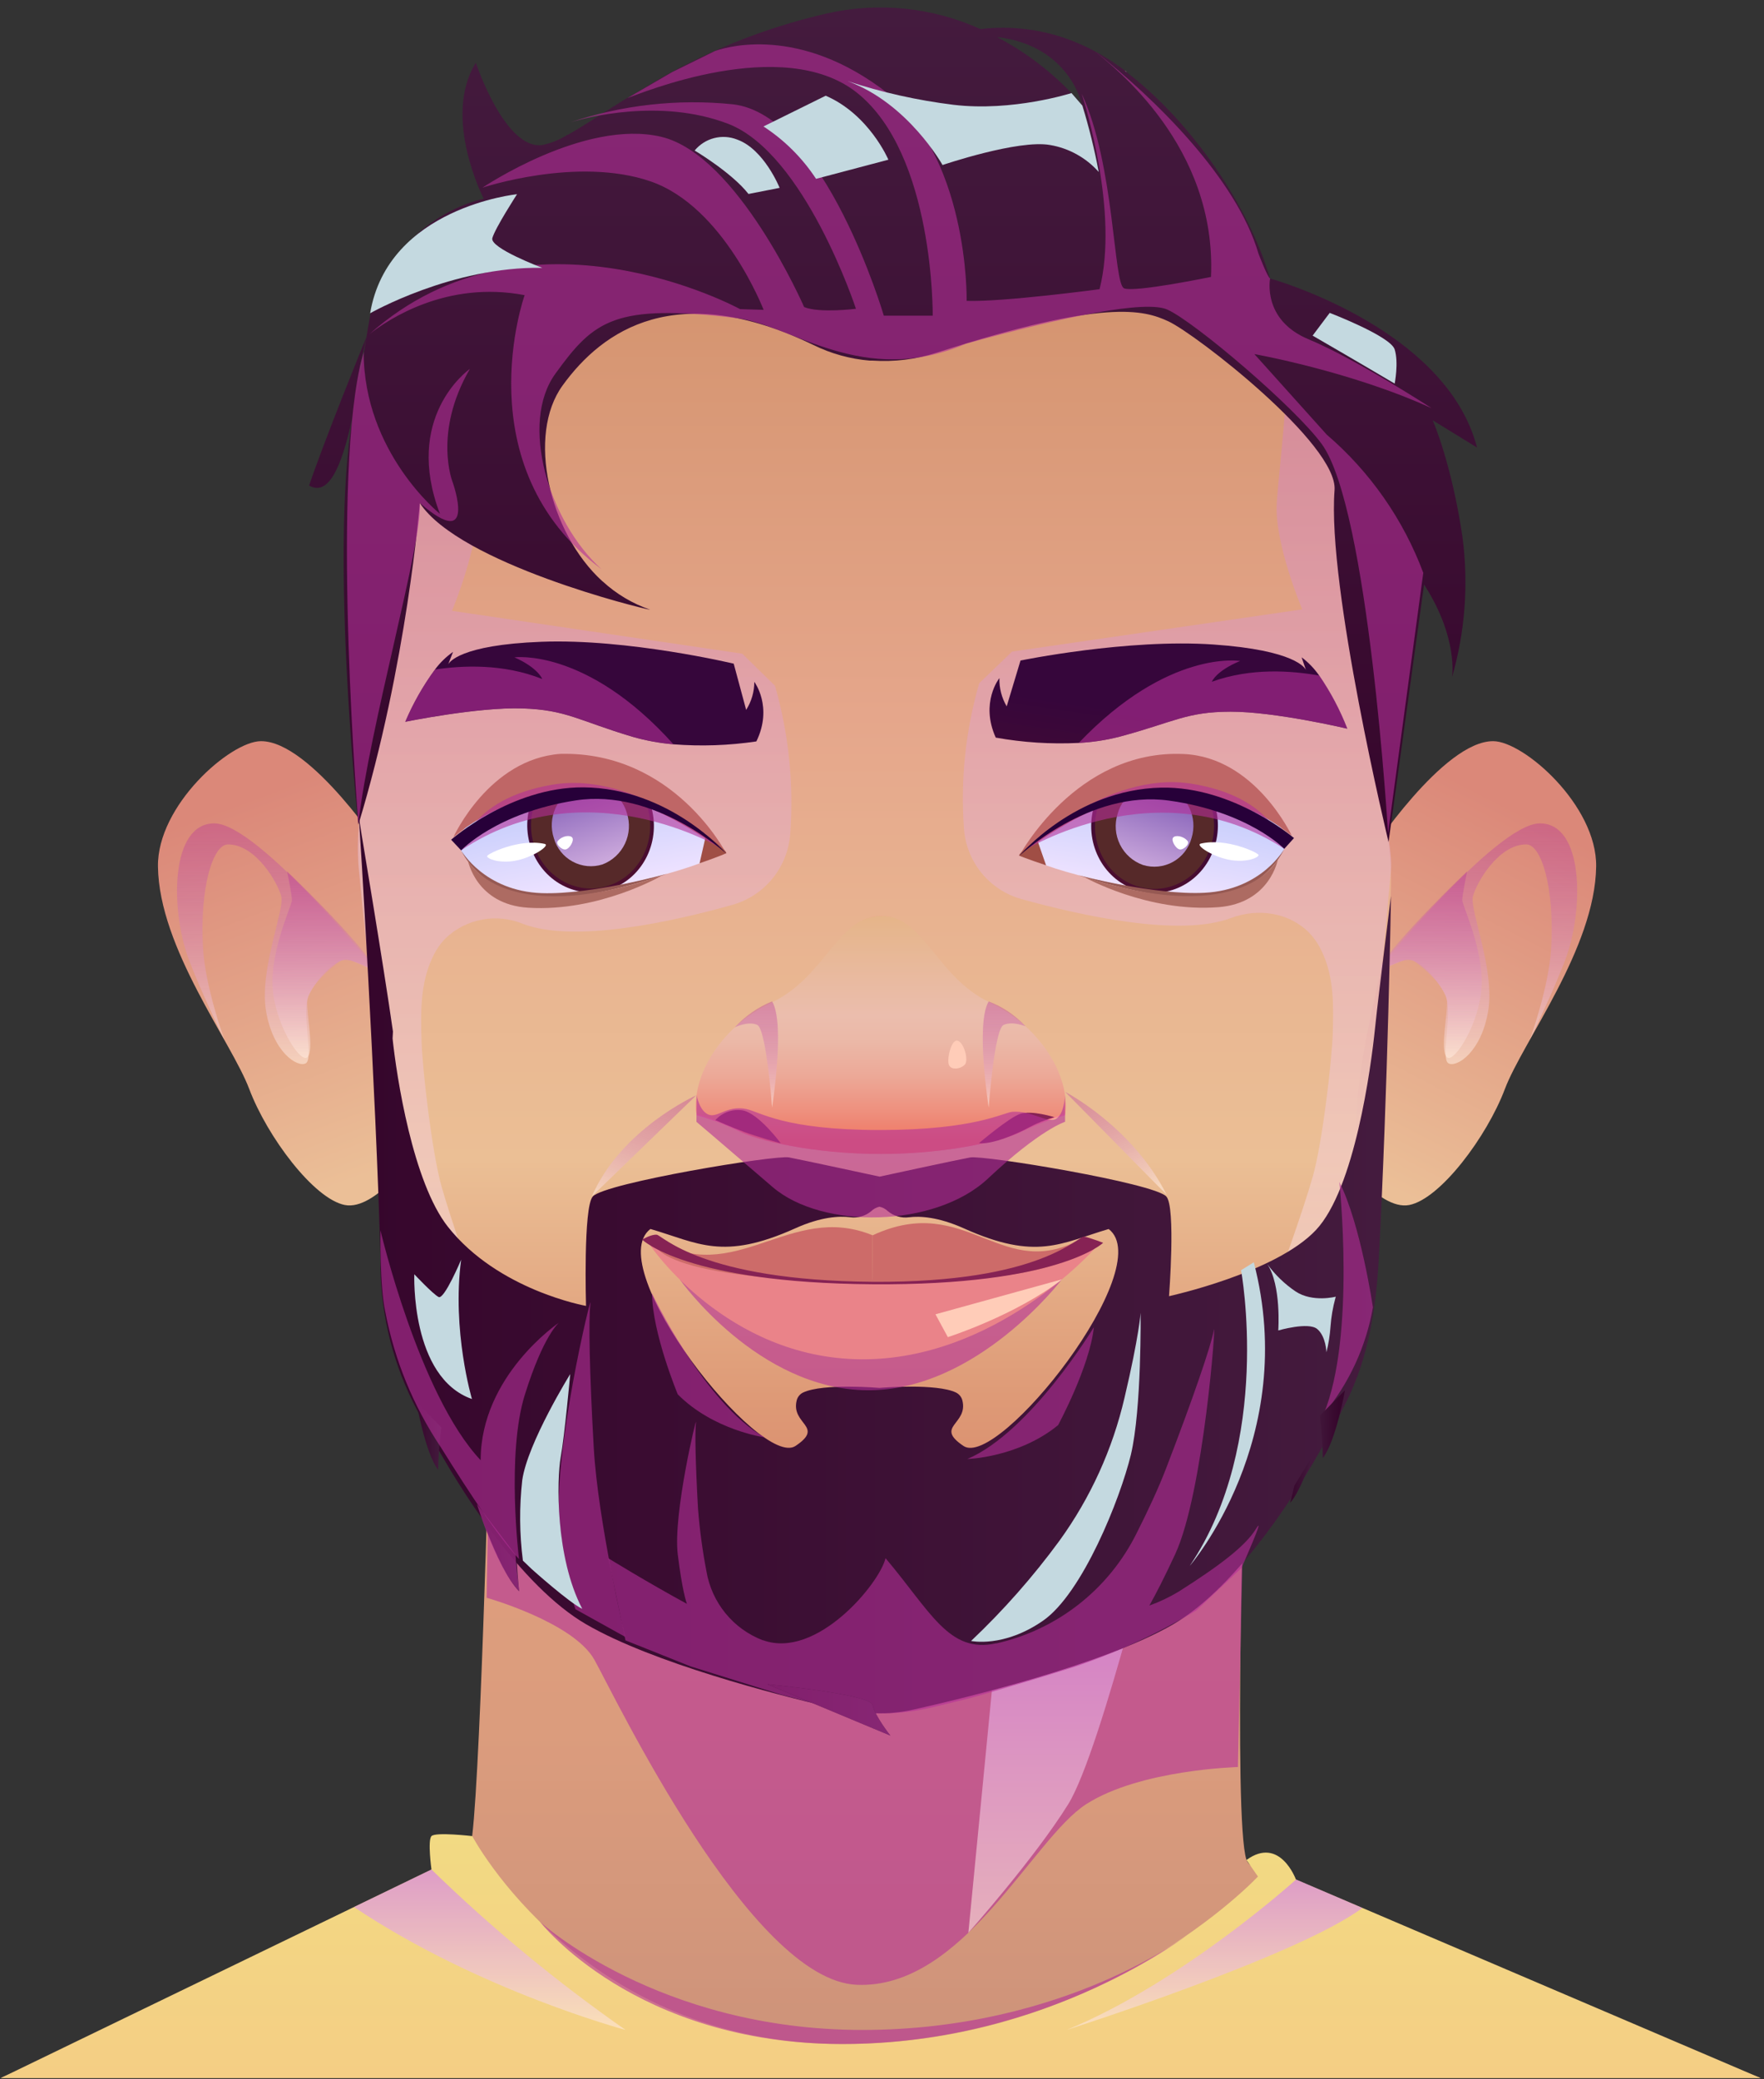<svg width="196" height="231" viewBox="0 0 196 231" fill="none" xmlns="http://www.w3.org/2000/svg">
<rect x="0" y="0" width="196" height="231" fill="#333333" stroke="none"/>
<path d="M54.363 159.146C54.363 159.146 53.282 201.212 52.277 205.111C51.272 209.01 0.077 230.848 0.077 230.848H195.63C195.63 230.848 139.992 211.13 138.495 206.613C136.998 202.096 138.322 160.247 138.322 160.247L54.363 159.146Z" fill="url(#paint0_linear_1112_3256)"/>
<path d="M52.472 203.983C52.472 203.983 48.391 203.506 47.942 203.983C47.494 204.46 47.942 207.692 47.942 207.692L0.077 230.864H195.63L143.992 208.804C143.992 208.804 142.214 203.923 138.495 206.635L139.771 208.473C139.771 208.473 122.448 227.085 93.57 227.085C64.692 227.085 52.472 203.983 52.472 203.983Z" fill="url(#paint1_linear_1112_3256)"/>
<g style="mix-blend-mode:multiply" opacity="0.6">
<path d="M54.071 177.503C54.071 177.503 63.714 180.214 66.049 184.401C68.383 188.587 83.371 220.002 95.197 220.501C107.023 221 114.687 204.292 120.686 200.436C126.686 196.581 137.549 196.309 137.549 196.309L138.338 160.263L54.363 159.178L54.071 177.503Z" fill="#B42F97"/>
</g>
<path style="mix-blend-mode:multiply" opacity="0.6" d="M111.439 175.165L107.596 214.72C107.596 214.72 114.941 206.467 118.686 200.447C122.432 194.428 129.431 165.29 129.431 165.29L111.439 175.165Z" fill="url(#paint2_linear_1112_3256)"/>
<path style="mix-blend-mode:multiply" opacity="0.6" d="M144.008 208.804C144.008 208.804 131.447 220.192 118.513 225.517C118.513 225.517 144.192 217.329 151.375 211.96L144.008 208.804Z" fill="url(#paint3_linear_1112_3256)"/>
<path style="mix-blend-mode:multiply" opacity="0.6" d="M47.942 207.692C54.639 214.209 61.851 220.17 69.508 225.517C69.508 225.517 53.255 221.179 39.327 211.862L47.942 207.692Z" fill="url(#paint4_linear_1112_3256)"/>
<g style="mix-blend-mode:multiply" opacity="0.6">
<path d="M60.006 213.511C60.006 213.511 73.107 225.517 95.813 225.517C118.519 225.517 132.263 214.72 132.263 214.72C132.263 214.72 116.633 227.079 93.586 227.079C70.54 227.079 60.006 213.511 60.006 213.511Z" fill="#B42F97"/>
</g>
<path d="M152.18 94.814C152.18 94.814 160.358 82.303 165.914 82.341C169.292 82.341 177.443 89.472 177.351 96.267C177.226 105.361 169.206 115.692 167.206 120.99C165.206 126.288 160.028 133.197 156.585 133.87C153.142 134.542 148.656 127.996 148.656 127.996C148.656 127.996 150.332 103.056 152.18 94.814Z" fill="url(#paint5_linear_1112_3256)"/>
<path style="mix-blend-mode:multiply" opacity="0.6" d="M152.78 108.121C152.78 108.121 166.217 91.473 171.103 91.473C175.989 91.473 175.967 100.941 174.021 106.348C172.654 110.09 169.989 115.497 169.989 115.497C169.989 115.497 172.103 109.689 172.351 105.345C172.74 98.658 171.27 93.799 169.579 93.81C166.487 93.81 164.049 98.073 163.66 99.58C163.271 101.088 166.109 107.682 165.357 112.281C164.606 116.879 161.86 118.631 160.942 118.132C160.023 117.633 161.444 112.449 160.612 110.61C159.78 108.772 157.369 106.099 155.947 106.679C154.526 107.259 152.78 108.121 152.78 108.121Z" fill="url(#paint6_linear_1112_3256)"/>
<path style="mix-blend-mode:multiply" opacity="0.6" d="M152.78 108.121C152.78 108.121 156.093 106.136 157.104 106.771C158.115 107.405 160.666 109.71 160.774 111.163C160.882 112.617 159.963 116.749 160.774 117.459C161.585 118.17 164.503 113.528 164.633 109.412C164.763 105.296 162.471 100.551 162.471 99.998C162.471 99.444 163.012 96.803 163.012 96.803C163.012 96.803 155.196 104.217 152.78 108.121Z" fill="url(#paint7_linear_1112_3256)"/>
<path d="M42.721 94.814C42.721 94.814 34.544 82.303 28.988 82.341C25.609 82.341 17.459 89.472 17.551 96.267C17.675 105.361 25.696 115.692 27.696 120.99C29.695 126.288 34.873 133.197 38.316 133.87C41.759 134.542 46.245 127.996 46.245 127.996C46.245 127.996 44.57 103.056 42.721 94.814Z" fill="url(#paint8_linear_1112_3256)"/>
<path style="mix-blend-mode:multiply" opacity="0.6" d="M42.132 108.121C42.132 108.121 28.696 91.473 23.81 91.473C18.924 91.473 18.945 100.941 20.891 106.348C22.258 110.09 24.923 115.497 24.923 115.497C24.923 115.497 22.81 109.689 22.561 105.345C22.172 98.658 23.642 93.799 25.334 93.81C28.425 93.81 30.863 98.073 31.252 99.58C31.641 101.088 28.804 107.682 29.555 112.281C30.306 116.879 33.052 118.631 33.971 118.132C34.89 117.633 33.468 112.449 34.3 110.61C35.133 108.772 37.543 106.099 38.965 106.679C40.386 107.259 42.132 108.121 42.132 108.121Z" fill="url(#paint9_linear_1112_3256)"/>
<path style="mix-blend-mode:multiply" opacity="0.6" d="M42.132 108.121C42.132 108.121 38.819 106.136 37.808 106.771C36.797 107.405 34.246 109.71 34.138 111.163C34.03 112.617 34.949 116.749 34.138 117.459C33.328 118.17 30.409 113.528 30.279 109.412C30.149 105.296 32.441 100.551 32.441 99.998C32.441 99.444 31.901 96.803 31.901 96.803C31.901 96.803 39.705 104.217 42.132 108.121Z" fill="url(#paint10_linear_1112_3256)"/>
<path d="M151.575 67.856C151.548 78.946 154.348 90.725 154.542 96.804C154.84 106.169 151.191 113.821 150.759 123.577C150.326 133.333 149.137 141.142 147.873 144.878C147.069 147.218 146.001 149.458 144.689 151.554C144.614 151.673 144.543 151.803 144.457 151.922C143.442 153.514 142.325 155.038 141.111 156.483C139.291 158.634 137.315 160.646 135.198 162.503C123.881 172.459 109.709 178.061 108.687 178.457C104.028 180.29 90.976 180.198 86.317 178.365C84.83 177.779 70.913 173.484 59.622 164.303C56.513 161.834 53.724 158.985 51.32 155.822C50.025 154.086 48.896 152.233 47.948 150.285C47.106 148.56 46.431 146.759 45.932 144.905C44.905 141.109 40.711 105.155 39.824 95.828C39.867 90.28 39.862 82.01 39.765 71.798C39.64 59.591 39.138 46.587 40.711 42.541C43.602 35.128 77.799 15.194 96.921 15.194C110.331 15.194 131.188 25.015 143.403 33.436C148.602 37.016 152.24 40.34 153.105 42.541C154.445 45.974 154.921 55.638 154.953 65.958C154.926 66.896 151.575 66.874 151.575 67.856Z" fill="url(#paint11_linear_1112_3256)"/>
<path style="mix-blend-mode:multiply" opacity="0.6" d="M150.705 69.949C150.678 80.795 154.975 92.286 154.542 96.804C153.645 105.947 153.18 114.157 151.688 124.683C150.745 131.497 149.154 138.205 146.938 144.715C146.14 147.014 145.079 149.213 143.776 151.266C143.7 151.38 143.63 151.51 143.543 151.63C142.528 153.192 141.41 154.685 140.198 156.098C138.375 158.207 136.398 160.177 134.285 161.993C136.847 155.946 143.576 138.674 145.867 130.702C146.948 126.874 147.981 117.85 148.078 114.916C148.181 111.733 148.24 108.544 146.867 105.697C146.513 104.926 146.033 104.221 145.446 103.609C143.214 101.37 139.798 100.86 136.798 101.982C131.058 104.152 120.119 101.722 113.498 99.884C111.76 99.402 110.214 98.393 109.07 96.995C107.926 95.597 107.241 93.879 107.109 92.075C106.708 86.624 107.283 81.145 108.806 75.898L112.449 72.389L144.695 67.699C144.695 67.699 141.587 60.388 141.862 55.904C142.138 51.419 143.808 39.57 142.435 36.414C147.635 40.096 151.272 43.523 152.137 45.79C153.364 49.044 153.872 57.72 153.986 67.368C154.013 68.284 150.705 68.989 150.705 69.949Z" fill="url(#paint12_linear_1112_3256)"/>
<path style="mix-blend-mode:multiply" opacity="0.6" d="M44.213 70.134C44.24 81.153 38.857 86.468 39.889 96.804C40.781 106.077 41.732 114.987 43.224 125.648C44.165 132.557 45.756 139.36 47.975 145.968C48.772 148.306 49.835 150.544 51.142 152.638C51.218 152.758 51.293 152.888 51.374 153.007C52.391 154.591 53.508 156.107 54.72 157.546C56.542 159.678 58.519 161.671 60.633 163.511C58.071 157.378 51.342 139.835 49.05 131.771C47.969 127.888 46.937 118.756 46.845 115.762C46.737 112.509 46.678 109.293 48.05 106.386C48.402 105.606 48.883 104.891 49.472 104.271C50.6 103.186 52.019 102.455 53.554 102.166C55.09 101.877 56.676 102.043 58.12 102.644C63.86 104.813 74.804 102.378 81.42 100.513C83.167 100.011 84.718 98.981 85.861 97.564C87.004 96.146 87.684 94.409 87.808 92.59C88.21 87.064 87.636 81.511 86.111 76.186L82.474 72.623L50.223 67.861C50.223 67.861 53.331 60.448 53.055 55.898C52.78 51.349 51.109 39.331 52.482 36.126C47.283 39.863 43.645 43.344 42.754 45.644C41.532 48.903 41.051 57.737 40.911 67.498C40.905 68.442 44.213 69.157 44.213 70.134Z" fill="url(#paint13_linear_1112_3256)"/>
<g style="mix-blend-mode:multiply" opacity="0.6">
<path d="M145.484 151.554C145.3 151.754 145.116 151.971 144.943 152.193C143.747 153.653 142.628 155.176 141.592 156.754C130.096 170.469 110.374 178.267 109.163 178.739C104.504 180.572 91.451 180.474 86.792 178.647C84.901 177.904 62.957 171.136 51.807 156.082C50.683 154.108 49.575 152.231 48.429 150.545C48.845 150.962 54.612 156.83 61.287 162.394C68.216 168.159 79.885 177.513 97.548 177.513C115.211 177.513 128.269 166.022 131.015 163.999C133.501 162.204 143.268 153.495 145.176 151.819L145.484 151.554Z" fill="#CB4397"/>
</g>
<path d="M110.639 81.945C113.669 82.488 116.752 82.687 119.827 82.536C121.356 82.461 122.873 82.232 124.356 81.852C130.458 80.225 131.777 79.076 136.722 79.065C141.668 79.054 149.694 80.952 149.694 80.952C148.884 78.872 147.838 76.892 146.575 75.052C146.039 74.275 145.38 73.59 144.624 73.024L145.105 74.434C145.013 74.222 143.916 72.232 134.836 71.603C125.248 70.936 113.39 73.382 113.39 73.382L111.855 78.474C111.296 77.525 111.015 76.436 111.044 75.334C111.044 75.334 108.877 78.04 110.639 81.945Z" fill="url(#paint14_linear_1112_3256)"/>
<g style="mix-blend-mode:multiply" opacity="0.6">
<path d="M119.843 82.536C121.372 82.461 122.889 82.232 124.372 81.852C130.474 80.225 131.793 79.076 136.739 79.065C141.684 79.054 149.71 80.952 149.71 80.952C148.901 78.872 147.854 76.892 146.592 75.052C143.506 74.51 139.025 74.157 134.647 75.741C134.647 75.741 135.096 74.542 137.793 73.431C137.793 73.431 129.82 72.091 119.859 82.536C119.848 82.536 119.843 82.541 119.843 82.536Z" fill="#B42F97"/>
</g>
<path d="M84.041 82.368C80.99 82.823 77.896 82.93 74.821 82.688C73.295 82.56 71.785 82.284 70.313 81.863C64.265 80.063 62.984 78.865 58.039 78.702C53.093 78.539 45.029 80.188 45.029 80.188C45.899 78.134 47.004 76.189 48.321 74.391C48.883 73.63 49.564 72.966 50.337 72.422L49.796 73.816C49.894 73.604 51.056 71.647 60.141 71.299C69.746 70.925 81.523 73.729 81.523 73.729L82.906 78.865C83.497 77.934 83.812 76.855 83.814 75.752C83.814 75.752 85.911 78.523 84.041 82.368Z" fill="url(#paint15_linear_1112_3256)"/>
<g style="mix-blend-mode:multiply" opacity="0.6">
<path d="M74.821 82.682C73.295 82.555 71.785 82.279 70.313 81.858C64.265 80.058 62.984 78.859 58.039 78.696C53.093 78.534 45.029 80.182 45.029 80.182C45.899 78.129 47.004 76.183 48.321 74.385C51.423 73.913 55.925 73.718 60.244 75.432C60.244 75.432 59.828 74.222 57.163 73.029C57.163 73.029 65.178 71.945 74.821 82.677V82.682Z" fill="#B42F97"/>
</g>
<path d="M113.817 94.613C113.444 95.936 124.297 98.642 131.15 99.358C138.003 100.074 142.23 95.643 142.695 94.298C143.16 92.953 142.219 88.582 132.82 87.248C123.421 85.914 114.671 91.608 113.817 94.613Z" fill="url(#paint16_linear_1112_3256)"/>
<path d="M134.987 93.962C133.82 97.877 129.874 100.068 126.167 98.843C122.459 97.617 120.405 93.469 121.567 89.553C122.729 85.638 126.68 83.447 130.388 84.672C134.096 85.898 136.177 90.041 134.987 93.962Z" fill="url(#paint17_linear_1112_3256)"/>
<path d="M134.593 93.832C133.512 97.519 129.783 99.585 126.291 98.441C122.8 97.297 120.886 93.382 121.967 89.694C123.048 86.007 126.778 83.94 130.269 85.085C133.761 86.229 135.69 90.144 134.593 93.832Z" fill="#562929"/>
<path style="mix-blend-mode:multiply" d="M132.393 93.105C132.244 93.663 131.984 94.186 131.628 94.641C131.273 95.096 130.829 95.475 130.325 95.754C129.82 96.032 129.264 96.206 128.691 96.265C128.118 96.323 127.539 96.265 126.988 96.093C125.88 95.696 124.967 94.883 124.443 93.826C123.919 92.768 123.824 91.547 124.178 90.421C124.327 89.862 124.587 89.34 124.943 88.885C125.298 88.429 125.741 88.051 126.246 87.771C126.75 87.492 127.306 87.317 127.879 87.258C128.453 87.199 129.032 87.257 129.583 87.427C130.692 87.826 131.604 88.639 132.128 89.698C132.652 90.757 132.747 91.978 132.393 93.105Z" fill="url(#paint18_linear_1112_3256)"/>
<path d="M113.238 95.106C113.238 95.106 119.54 83.225 131.512 83.767C139.473 84.114 143.527 92.839 143.527 92.839C139.727 89.794 135.049 88.061 130.188 87.899C122.167 87.666 113.238 95.106 113.238 95.106Z" fill="#BF6666"/>
<path d="M115.227 93.251L116.233 96.136C116.233 96.136 113.492 95.209 113.26 95.052C113.028 94.895 115.227 93.251 115.227 93.251Z" fill="#A04E45"/>
<path d="M119.859 97.243C119.859 97.243 128.891 100.334 134.588 99.672C140.738 98.962 142.695 94.303 142.695 94.303C142.695 94.303 140.203 98.87 133.815 99.184C128.226 99.461 119.859 97.243 119.859 97.243Z" fill="#965953"/>
<path d="M133.431 93.718C132.723 93.88 134.863 95.28 136.858 95.567C138.647 95.822 139.884 95.242 139.836 94.981C139.787 94.721 136.231 93.062 133.431 93.718Z" fill="white"/>
<path d="M131.95 93.425C131.447 92.834 130.539 92.747 130.328 93.078C130.118 93.409 130.653 94.303 131.085 94.369C131.518 94.434 132.231 93.756 131.95 93.425Z" fill="white"/>
<g style="mix-blend-mode:multiply" opacity="0.6">
<path d="M113.811 94.493C113.811 94.493 128.664 85.155 142.695 94.303C142.695 94.303 141.738 88.539 132.339 87.058C122.94 85.578 113.811 94.493 113.811 94.493Z" fill="#B42F97"/>
</g>
<path d="M113.238 95.106C113.238 95.106 121.027 87.715 129.874 88.94C138.722 90.166 142.695 94.303 142.695 94.303L143.776 93.105C143.776 93.105 137.047 87.34 129.031 87.503C119.421 87.698 113.238 95.106 113.238 95.106Z" fill="#270039"/>
<path d="M120.502 97.449C120.502 97.449 127.48 101.386 135.366 100.784C141.165 100.339 141.998 95.421 141.998 95.421C141.998 95.421 138.371 103.175 120.502 97.449Z" fill="#AD6B62"/>
<path d="M80.117 94.363C80.512 95.676 69.697 98.544 62.86 99.363C56.023 100.182 51.726 95.811 51.239 94.483C50.753 93.154 51.634 88.761 61.011 87.292C70.389 85.822 79.226 91.359 80.117 94.363Z" fill="url(#paint19_linear_1112_3256)"/>
<path d="M58.941 94.016C60.163 97.915 64.146 100.047 67.832 98.778C71.518 97.509 73.518 93.322 72.297 89.423C71.075 85.524 67.097 83.393 63.411 84.656C59.725 85.92 57.72 90.117 58.941 94.016Z" fill="url(#paint20_linear_1112_3256)"/>
<path d="M59.336 93.881C60.487 97.552 64.233 99.558 67.702 98.365C71.172 97.172 73.059 93.23 71.907 89.558C70.756 85.887 66.994 83.875 63.535 85.074C60.076 86.272 58.184 90.209 59.336 93.881Z" fill="#562929"/>
<path style="mix-blend-mode:multiply" d="M61.541 93.121C61.699 93.673 61.965 94.187 62.324 94.634C62.682 95.081 63.127 95.451 63.631 95.722C64.135 95.993 64.688 96.161 65.257 96.215C65.826 96.268 66.4 96.206 66.946 96.034C68.045 95.615 68.94 94.787 69.443 93.721C69.947 92.656 70.02 91.436 69.648 90.318C69.492 89.765 69.227 89.25 68.868 88.803C68.509 88.355 68.065 87.985 67.561 87.713C67.056 87.441 66.503 87.274 65.933 87.221C65.363 87.168 64.789 87.231 64.243 87.406C63.145 87.824 62.249 88.652 61.746 89.718C61.242 90.783 61.169 92.003 61.541 93.121Z" fill="url(#paint21_linear_1112_3256)"/>
<path d="M80.707 94.846C80.707 94.846 74.934 83.458 62.271 83.75C54.32 84.325 50.38 92.997 50.38 92.997C54.133 89.897 58.783 88.096 63.638 87.861C71.67 87.53 80.707 94.846 80.707 94.846Z" fill="#BF6666"/>
<path d="M78.453 92.726L77.728 95.914C77.728 95.914 80.458 94.949 80.685 94.781C80.912 94.613 78.453 92.726 78.453 92.726Z" fill="#A04E45"/>
<path d="M74.113 97.075C74.113 97.075 65.135 100.296 59.428 99.721C53.266 99.103 51.239 94.472 51.239 94.472C51.239 94.472 53.801 99 60.19 99.222C65.784 99.412 74.113 97.075 74.113 97.075Z" fill="#965953"/>
<path d="M60.509 93.751C61.222 93.902 59.103 95.334 57.109 95.648C55.325 95.925 54.082 95.367 54.126 95.106C54.169 94.846 57.687 93.138 60.509 93.751Z" fill="white"/>
<path d="M61.973 93.436C62.465 92.834 63.373 92.736 63.595 93.067C63.816 93.398 63.287 94.293 62.854 94.369C62.422 94.445 61.698 93.767 61.973 93.436Z" fill="white"/>
<g style="mix-blend-mode:multiply" opacity="0.6">
<path d="M80.128 94.239C80.128 94.239 65.135 85.117 51.239 94.472C51.239 94.472 51.947 88.805 61.325 87.183C70.702 85.562 80.128 94.239 80.128 94.239Z" fill="#B42F97"/>
</g>
<path d="M80.707 94.846C80.707 94.846 72.81 87.563 63.984 88.919C55.158 90.274 51.239 94.472 51.239 94.472L50.126 93.29C50.126 93.29 56.774 87.422 64.789 87.471C74.399 87.525 80.707 94.846 80.707 94.846Z" fill="#270039"/>
<path d="M73.507 97.291C73.507 97.291 66.584 101.332 58.693 100.844C52.888 100.486 51.985 95.578 51.985 95.578C51.985 95.578 55.693 103.289 73.507 97.291Z" fill="#AD6B62"/>
<path d="M109.947 112.048C104.056 109.39 102.623 101.744 97.862 101.744C93.1 101.744 91.673 109.396 85.782 112.048C79.89 114.699 76.793 120.149 77.399 123.897C79.01 124.343 80.576 124.937 82.079 125.67C84.047 126.7 90.311 128.181 97.862 128.181C105.412 128.181 111.682 126.7 113.644 125.67C115.152 124.936 116.724 124.343 118.341 123.897C118.93 120.149 115.833 114.705 109.947 112.048Z" fill="url(#paint22_linear_1112_3256)"/>
<path d="M109.947 111.348C104.056 108.571 102.661 101.739 97.899 101.739C93.138 101.739 91.673 108.571 85.782 111.348C79.89 114.125 76.793 119.802 77.399 123.734C79.013 124.201 80.581 124.82 82.079 125.583C84.047 126.668 90.311 128.203 97.862 128.203C105.412 128.203 111.682 126.657 113.644 125.583C115.148 124.82 116.721 124.201 118.341 123.734C118.93 119.802 115.833 114.135 109.947 111.348Z" fill="url(#paint23_linear_1112_3256)"/>
<path style="mix-blend-mode:multiply" opacity="0.6" d="M113.963 114.027C113.963 114.027 112.53 113.403 111.509 113.864C110.487 114.325 109.855 123.051 109.855 123.051C109.855 123.051 108.374 113.68 109.855 111.256C111.419 111.848 112.825 112.797 113.963 114.027Z" fill="url(#paint24_linear_1112_3256)"/>
<path style="mix-blend-mode:multiply" opacity="0.6" d="M81.636 114.135C81.636 114.135 83.112 113.398 84.133 113.859C85.155 114.32 85.787 123.045 85.787 123.045C85.787 123.045 87.273 113.674 85.787 111.25C84.207 111.891 82.789 112.876 81.636 114.135Z" fill="url(#paint25_linear_1112_3256)"/>
<path d="M106.385 115.61C105.72 115.448 105.201 117.568 105.418 118.257C105.634 118.946 106.785 118.761 107.217 118.257C107.65 117.753 107.082 115.762 106.385 115.61Z" fill="#FFCCB8"/>
<path d="M108.774 127.004C108.774 127.004 112.06 124.195 113.341 123.75C114.622 123.305 117.162 124.119 117.162 124.119C116.188 124.384 115.247 124.759 114.357 125.236C113.006 125.968 110.325 127.15 108.774 127.004Z" fill="#862254"/>
<path d="M79.485 124.439C79.86 124.021 80.332 123.704 80.859 123.514C81.387 123.325 81.953 123.27 82.506 123.354C84.322 123.696 86.755 127.02 86.755 127.02C86.755 127.02 84.149 126.299 82.674 125.751C81.198 125.204 79.485 124.439 79.485 124.439Z" fill="#862254"/>
<path d="M159.19 46.69L164.114 49.721C160.952 37.476 144.289 31.902 141.511 31.056L141.111 30.936C138.679 22.607 132.269 13.583 125.583 8.339C125.432 8.214 125.313 8.122 125.221 8.041C125.16 7.996 125.102 7.947 125.048 7.894C123.252 6.503 121.269 5.374 119.157 4.543C115.91 3.272 112.402 2.821 108.941 3.23C103.597 0.813 97.615 0.202 91.895 1.49C84.816 3.11 78.04 5.856 71.826 9.624L69.783 10.855C69.756 10.855 69.746 10.855 69.729 10.855C67.027 12.515 64.865 13.99 63.119 14.966H63.071C62.222 15.502 61.288 15.888 60.309 16.105C56.114 16.75 52.871 6.967 52.871 6.967C49.088 13.062 53.752 22.081 53.752 22.081C53.752 22.081 44.877 23.662 41.431 33.569C39.982 40.063 38.705 56.475 34.344 53.941C36.014 48.995 40.462 38.021 40.716 37.446L40.046 40.492L39.473 44.769C36.376 59.265 39.819 91.614 39.819 91.614C45.224 73.854 46.645 55.882 46.645 55.882C51.05 62.606 71.329 67.633 72.253 67.737C70.292 67.066 68.491 65.995 66.962 64.591C66.935 64.591 66.924 64.553 66.908 64.553C60.995 59.163 58.514 48.333 62.508 42.829C66.973 36.652 75.183 30.985 90.381 38.328C92.339 39.293 94.46 39.882 96.635 40.063H96.948C99.366 40.225 101.793 39.923 104.099 39.174C122.789 33.144 127.107 34.45 129.804 35.692C132.847 37.086 148.689 49.374 148.283 54.461C147.44 65.177 154.283 93.544 154.283 93.544L158.228 64.933C162.071 70.898 161.336 75.236 161.336 75.236C162.79 70.185 163.186 64.885 162.498 59.673C161.325 51.674 159.309 46.972 159.19 46.69ZM110.774 4.114C118.881 5.053 120.227 11.642 120.227 11.642C117.581 8.553 114.373 5.998 110.774 4.114Z" fill="url(#paint26_linear_1112_3256)"/>
<path style="mix-blend-mode:multiply" d="M125.221 8.041L125.005 7.883H125.048C125.102 7.94 125.16 7.992 125.221 8.041Z" fill="url(#paint27_linear_1112_3256)"/>
<g style="mix-blend-mode:multiply" opacity="0.6">
<path d="M158.142 63.637L154.229 92.574C154.229 92.574 152.067 56.446 146.862 49.331C143.857 45.215 132.761 35.774 129.712 34.396C127.302 33.312 118.362 35.145 107.32 38.192C95.867 43.105 87.933 36.083 81.917 35.351C68.264 33.697 66 35.589 61.709 41.517C57.72 47.021 60.925 57.856 66.838 63.241C51.51 51.82 58.293 32.791 58.293 32.791C49.612 31.132 43.11 35.502 41.04 37.129C58.676 21.441 82.231 34.342 82.231 34.342L84.847 34.423C84.847 34.423 80.431 22.943 72.269 20.145C64.108 17.346 53.607 20.85 53.607 20.85C53.607 20.85 64.957 13.176 73.475 15.199C81.993 17.222 89.349 34.114 89.349 34.114C91.046 34.814 95.105 34.304 95.105 34.304C95.105 34.304 89.43 17.005 80.869 13.74C73.35 10.882 65.195 13.041 63.325 13.605C69.131 11.655 75.284 10.966 81.377 11.582C91.619 12.666 98.202 35.069 98.202 35.069H103.634C103.634 35.069 103.834 17.173 95.224 10.307C86.96 3.729 70.967 10.47 69.713 10.899L74.669 8.019L79.426 5.676C80.025 5.465 87.954 2.601 97.753 9.7C107.725 16.934 107.406 33.425 107.406 33.425C111.493 33.561 122.173 32.129 122.173 32.129C124.334 23.632 120.551 11.549 120.184 10.4C123.87 18.317 123.697 31.549 124.897 32.032C126.096 32.514 134.555 30.763 134.555 30.763C135.198 16.251 123.848 7.525 121.632 5.676C128.318 10.931 137.403 19.841 139.83 28.176C139.83 28.176 140.852 30.855 141.122 30.936C141.122 30.936 140.203 35.53 145.386 37.688C150.418 39.776 158.563 45.014 159.071 45.351C150.083 41.24 139.376 39.337 139.376 39.337L147.413 48.284C152.225 52.41 155.916 57.692 158.142 63.637Z" fill="#B42F97"/>
</g>
<g style="mix-blend-mode:multiply" opacity="0.6">
<path d="M50.304 53.599C50.304 53.599 53.109 61.468 46.645 55.882C46.969 60.312 41.035 80.719 39.819 91.505C39.819 91.505 36.868 55.345 39.965 40.849L40.046 40.492L40.408 39.098C40.408 50.296 48.883 57.086 48.883 57.086C44.824 46.435 51.861 41.224 52.207 40.985C48.077 48.111 50.304 53.599 50.304 53.599Z" fill="#B42F97"/>
</g>
<g style="mix-blend-mode:soft-light">
<path d="M94.181 9.017C98.006 10.271 101.943 11.15 105.936 11.642C112.514 12.433 119.054 10.34 119.054 10.34L120.265 11.734C121.006 14.155 121.613 16.615 122.081 19.104C120.67 17.519 118.764 16.463 116.676 16.11C113.136 15.476 104.726 18.334 104.726 18.334C104.726 18.334 100.899 11.463 94.181 9.017Z" fill="#C4D9E0"/>
</g>
<g style="mix-blend-mode:soft-light">
<path d="M84.83 14.049C87.157 15.564 89.146 17.545 90.673 19.868L98.71 17.742C98.71 17.742 96.586 12.726 91.743 10.633L84.83 14.049Z" fill="#C4D9E0"/>
</g>
<g style="mix-blend-mode:soft-light">
<path d="M77.183 16.723C77.183 16.723 81.312 19.179 83.166 21.549L86.625 20.871C86.625 20.871 84.906 16.576 81.901 15.503C81.087 15.18 80.192 15.125 79.344 15.344C78.497 15.563 77.74 16.046 77.183 16.723Z" fill="#C4D9E0"/>
</g>
<g style="mix-blend-mode:soft-light">
<path d="M145.846 37.287C145.846 37.287 150.359 39.89 154.964 42.617C154.964 42.617 155.423 40.296 154.964 38.821C154.504 37.346 147.743 34.76 147.743 34.76L145.846 37.287Z" fill="#C4D9E0"/>
</g>
<g style="mix-blend-mode:soft-light">
<path d="M41.127 34.803C41.127 34.803 50.239 29.586 60.249 29.754C60.249 29.754 54.407 27.558 54.704 26.457C55.001 25.356 57.449 21.576 57.449 21.576C57.449 21.576 43.1 23.03 41.127 34.803Z" fill="#C4D9E0"/>
</g>
<path style="mix-blend-mode:multiply" opacity="0.6" d="M77.361 121.684C77.361 121.684 69.016 125.399 65.767 132.904L77.361 121.684Z" fill="url(#paint28_linear_1112_3256)"/>
<path style="mix-blend-mode:multiply" opacity="0.6" d="M118.341 121.294C118.341 121.294 125.799 125.133 129.631 132.736L118.341 121.294Z" fill="url(#paint29_linear_1112_3256)"/>
<path d="M52.536 165.653C52.536 165.653 55.12 174.2 57.682 176.781C57.429 174.36 57.318 171.927 57.347 169.493L52.536 165.653Z" fill="url(#paint30_linear_1112_3256)"/>
<path d="M154.553 99.542C154.553 99.542 153.18 110.388 152.786 114.184C152.326 118.696 150.51 132.08 146.219 136.646C141.76 141.413 129.891 144 129.891 144C129.891 144 130.658 134.092 129.593 132.926C128.226 131.429 109.32 128.311 107.801 128.587C106.282 128.864 97.953 130.67 97.737 130.719C97.737 130.719 89.181 128.869 87.663 128.582C86.144 128.295 67.238 131.407 65.87 132.92C64.789 134.086 65.114 145.079 65.114 145.079C65.114 145.079 55.331 143.354 49.758 136.277C45.878 131.348 44.062 119.683 43.597 115.166C42.559 107.818 39.895 90.898 39.895 90.898C39.895 90.898 41.797 121.478 42.273 139.829C42.2 145.341 43.434 150.79 45.872 155.729C50.688 165.404 57.963 176.282 65.114 180.442C72.524 184.748 86.306 188.278 92.089 189.634C93.764 190.027 95.472 190.259 97.191 190.328C98.625 190.383 100.061 190.251 101.461 189.937C107.152 188.663 122.659 184.921 130.35 180.453C137.506 176.288 144.786 165.398 149.602 155.718C152.051 150.8 152.899 145.344 153.196 139.856C154.218 120.643 154.553 99.542 154.553 99.542ZM107.061 160.643C103.78 158.441 107.601 158.267 106.931 155.583C106.883 155.394 106.796 155.217 106.673 155.065C106.551 154.914 106.397 154.791 106.223 154.704C104.061 153.669 97.948 154.162 97.732 154.189C97.732 154.189 91.457 153.647 89.23 154.704C89.055 154.789 88.901 154.911 88.779 155.062C88.656 155.213 88.569 155.389 88.522 155.578C87.852 158.262 91.673 158.441 88.392 160.637C84.517 163.24 66.719 140.762 72.27 136.532C77.561 138.078 80.274 140.1 88.349 136.467C91.208 135.176 93.246 135.079 94.462 135.231C94.876 135.287 95.298 135.257 95.7 135.141C96.102 135.025 96.475 134.827 96.797 134.558C97.052 134.308 97.373 134.136 97.721 134.059C98.073 134.135 98.397 134.308 98.656 134.558C98.978 134.826 99.351 135.025 99.753 135.141C100.155 135.258 100.576 135.29 100.991 135.236C102.207 135.084 104.234 135.182 107.104 136.467C115.179 140.106 117.914 138.094 123.183 136.538C128.734 140.767 110.936 163.24 107.061 160.643ZM43.662 114.602C42.624 107.254 39.878 90.92 39.878 90.92C39.878 90.92 41.851 120.914 42.327 139.265" fill="url(#paint31_linear_1112_3256)"/>
<g style="mix-blend-mode:multiply" opacity="0.6">
<path d="M69.454 181.841C69.454 181.841 66.438 169.026 65.973 160.838C65.508 152.649 65.378 146.505 65.605 144.797C65.832 143.088 61.282 161.971 62.206 169.466C63.103 176.781 63.941 178.777 63.941 178.777L69.454 181.841Z" fill="#B42F97"/>
</g>
<g style="mix-blend-mode:multiply" opacity="0.6">
<path d="M152.548 145.247C152.548 145.247 151.191 135.99 148.813 131.315C148.813 131.315 150.656 148.452 147.073 157.096C149.894 153.691 151.781 149.607 152.548 145.247Z" fill="#B42F97"/>
</g>
<g style="mix-blend-mode:multiply" opacity="0.6">
<path d="M117.568 158.322C117.568 158.322 121.086 151.814 121.54 147.443C121.54 147.443 114.514 159.086 107.488 162.085C107.471 162.107 113.217 161.901 117.568 158.322Z" fill="#B42F97"/>
</g>
<g style="mix-blend-mode:multiply" opacity="0.6">
<path d="M75.307 154.905C75.307 154.905 72.464 148.067 72.448 143.685C72.448 143.685 78.269 155.973 84.976 159.688C84.976 159.688 79.28 158.907 75.307 154.905Z" fill="#B42F97"/>
</g>
<g style="mix-blend-mode:multiply" opacity="0.6">
<path d="M118.341 121.684C118.341 121.684 118.254 123.902 117.26 124.33C116.265 124.759 114.687 123.381 112.498 123.517C111.476 123.582 108.444 125.54 97.748 125.54C87.052 125.54 84.457 123.512 82.895 123.203C80.734 122.78 79.723 124.249 78.707 123.821C77.691 123.392 77.41 121.684 77.41 121.684L77.382 124.629C77.382 124.629 79.004 125.995 85.847 131.874C91.338 136.608 103.92 136.424 109.768 130.936C115.616 125.448 118.341 124.629 118.341 124.629V121.684Z" fill="#B42F97"/>
</g>
<g style="mix-blend-mode:soft-light">
<path d="M137.895 141.115C137.895 141.115 141.446 160.231 132.199 173.956C132.199 173.956 144.419 159.818 139.311 140.236L137.895 141.115Z" fill="#C4D9E0"/>
</g>
<path d="M46.261 155.74C46.261 155.74 47.245 161.429 48.683 163.289C48.712 161.716 48.833 160.146 49.045 158.587L46.261 155.74Z" fill="url(#paint32_linear_1112_3256)"/>
<path d="M149.445 154.449C149.445 154.449 148.429 160.133 146.975 161.982C146.955 160.408 146.845 158.836 146.646 157.275L149.445 154.449Z" fill="url(#paint33_linear_1112_3256)"/>
<g style="mix-blend-mode:multiply" opacity="0.6">
<path d="M139.549 169.856C138.366 171.787 135.398 174.01 130.95 176.83C129.922 177.448 128.836 177.964 127.707 178.37C128.421 177.096 129.372 175.263 130.577 172.66C133.761 165.784 135.171 146.087 134.869 147.79C134.566 149.493 132.55 155.382 129.588 163.072C128.729 165.323 127.534 167.871 126.28 170.355C124.755 173.419 122.569 176.105 119.882 178.217C117.194 180.329 114.072 181.815 110.741 182.568H110.666C105.428 183.728 103.407 179.037 98.391 173.105C97.732 175.924 90.727 184.379 84.787 182.22H84.739C83.121 181.597 81.694 180.56 80.598 179.214C79.502 177.867 78.776 176.256 78.49 174.542C78.046 172.233 77.733 169.901 77.555 167.557C77.28 162.676 77.199 159.032 77.334 158.012C77.469 156.993 74.756 168.229 75.307 172.687C75.788 176.591 76.237 177.947 76.323 178.18C71.745 175.686 67.605 173.121 67.605 173.121L69.497 182.237L76.723 185.122L86.765 188.262L92.5 189.775C96.182 190.592 100.002 190.551 103.666 189.655L107.698 188.674C107.698 188.674 112.449 187.361 119.378 185.181C124.107 183.582 128.652 181.479 132.934 178.907L137.944 174.189C137.944 174.189 140.727 167.931 139.549 169.856Z" fill="#B42F97"/>
</g>
<g style="mix-blend-mode:multiply" opacity="0.6">
<path d="M42.273 136.678C42.273 136.678 42.175 142.861 42.813 145.756C43.843 151.126 45.938 156.232 48.975 160.773C52.472 166.385 55.461 170.827 57.666 173.202C57.666 173.202 56.244 161.575 58.314 154.954C60.384 148.332 62.098 146.95 62.098 146.95C62.098 146.95 53.407 152.812 53.407 162.226C46.537 154.932 42.273 136.678 42.273 136.678Z" fill="#B42F97"/>
</g>
<path d="M143.824 165.046C143.824 165.046 143.451 166.673 143.327 166.971C144.473 165.8 145.905 161.613 145.905 161.613L143.824 165.046Z" fill="url(#paint34_linear_1112_3256)"/>
<g style="mix-blend-mode:multiply" opacity="0.6">
<path d="M75.572 142.194C75.572 142.194 84.171 154.363 96.375 154.45C108.579 154.536 117.995 142.123 117.995 142.123L75.572 142.194Z" fill="#B42F97"/>
</g>
<path d="M72.253 138.371C72.253 138.371 80.701 150.898 95.678 151.012C110.655 151.125 121.621 138.729 121.621 138.729C121.621 138.729 105.947 142.481 95.202 142.4C84.457 142.319 72.253 138.371 72.253 138.371Z" fill="#EA8389"/>
<path d="M96.959 137.237C87.711 133.441 81.663 143.202 72.599 137.633C72.599 137.633 70.924 142.232 96.921 142.421L96.959 137.237Z" fill="#CD6B69"/>
<path d="M96.959 137.237C107.531 132.308 111.368 142.877 120.502 137.411C120.502 137.411 122.913 142.611 96.916 142.421L96.959 137.237Z" fill="#CD6B69"/>
<path d="M71.351 137.714C71.351 137.714 72.356 137.107 72.972 137.172C73.588 137.237 77.983 142.259 96.937 142.4C115.892 142.541 119.757 137.205 120.524 137.389C121.292 137.573 122.573 138.067 122.573 138.067C122.573 138.067 117.708 142.828 96.937 142.676C76.166 142.525 71.351 137.714 71.351 137.714Z" fill="#862254"/>
<g style="mix-blend-mode:soft-light">
<path d="M103.942 146.012L105.315 148.549C105.315 148.549 112.882 146.125 118.016 142.123L103.942 146.012Z" fill="#FFCCB8"/>
</g>
<g style="mix-blend-mode:multiply" opacity="0.6">
<path d="M52.996 167.096C52.996 167.096 55.12 174.146 57.682 176.754C57.282 173.5 57.287 172.736 57.287 172.736L52.996 167.096Z" fill="#B42F97"/>
</g>
<path d="M85.268 187.112L98.932 192.817C98.932 192.817 97.186 190.61 96.954 189.411C96.721 188.213 85.268 187.112 85.268 187.112Z" fill="url(#paint35_linear_1112_3256)"/>
<g style="mix-blend-mode:multiply" opacity="0.6">
<path d="M85.268 187.112L98.932 192.817C98.932 192.817 97.186 190.61 96.954 189.411C96.721 188.213 85.268 187.112 85.268 187.112Z" fill="#B42F97"/>
</g>
<g style="mix-blend-mode:soft-light">
<path d="M59.093 174.33C59.093 174.33 63.292 178.094 64.697 178.734C61.687 173.007 61.86 164.33 62.303 161.874C62.746 159.417 63.357 152.655 63.357 152.655C63.357 152.655 58.622 160.295 58.028 164.433C57.695 167.406 57.718 170.408 58.098 173.376L59.093 174.33Z" fill="#C4D9E0"/>
</g>
<g style="mix-blend-mode:soft-light">
<path d="M107.898 182.302C111.495 178.898 114.778 175.175 117.708 171.179C121.159 166.413 123.622 161.001 124.951 155.263C126.572 148.403 126.734 145.843 126.734 145.843C126.734 145.843 126.864 156.505 125.653 161.613C124.464 166.521 120.275 177.009 115.892 180.051C111.509 183.094 107.898 182.302 107.898 182.302Z" fill="#C4D9E0"/>
</g>
<g style="mix-blend-mode:soft-light">
<path d="M140.814 140.442C141.679 141.626 142.741 142.652 143.954 143.474C145.862 144.726 148.424 144.054 148.424 144.054L148.375 144.217C148.093 145.248 147.912 146.305 147.835 147.373C147.767 148.337 147.615 149.293 147.381 150.231C147.381 150.231 147.332 148.457 146.354 147.644C145.376 146.83 142.03 147.807 142.03 147.807C142.03 147.807 142.387 142.812 140.814 140.442Z" fill="#C4D9E0"/>
</g>
<g style="mix-blend-mode:soft-light">
<path d="M52.439 155.426C52.439 155.426 50.185 147.834 51.239 139.943C51.239 139.943 49.364 144.406 48.737 144.092C48.11 143.777 46.034 141.565 46.034 141.565C46.034 141.565 45.591 153.012 52.439 155.426Z" fill="#C4D9E0"/>
</g>
<defs>
<linearGradient id="paint0_linear_1112_3256" x1="97.862" y1="230.864" x2="97.862" y2="159.162" gradientUnits="userSpaceOnUse">
<stop stop-color="#CC9279"/>
<stop offset="0.06" stop-color="#CE937A"/>
<stop offset="0.54" stop-color="#DB9C7D"/>
<stop offset="1" stop-color="#DF9F7E"/>
</linearGradient>
<linearGradient id="paint1_linear_1112_3256" x1="97.862" y1="230.864" x2="97.862" y2="203.771" gradientUnits="userSpaceOnUse">
<stop offset="0.01" stop-color="#F4CE84"/>
<stop offset="1" stop-color="#F2DA83"/>
</linearGradient>
<linearGradient id="paint2_linear_1112_3256" x1="118.513" y1="214.72" x2="118.513" y2="165.29" gradientUnits="userSpaceOnUse">
<stop stop-color="#FFEADB"/>
<stop offset="0.99" stop-color="#D177F4"/>
</linearGradient>
<linearGradient id="paint3_linear_1112_3256" x1="134.944" y1="225.517" x2="134.944" y2="208.804" gradientUnits="userSpaceOnUse">
<stop stop-color="#FFEADB"/>
<stop offset="0.99" stop-color="#D177F4"/>
</linearGradient>
<linearGradient id="paint4_linear_1112_3256" x1="54.417" y1="225.517" x2="54.417" y2="207.692" gradientUnits="userSpaceOnUse">
<stop stop-color="#FFEADB"/>
<stop offset="0.99" stop-color="#D177F4"/>
</linearGradient>
<linearGradient id="paint5_linear_1112_3256" x1="148.932" y1="129.19" x2="172.476" y2="83.343" gradientUnits="userSpaceOnUse">
<stop stop-color="#EBBF97"/>
<stop offset="0.85" stop-color="#DB8879"/>
</linearGradient>
<linearGradient id="paint6_linear_1112_3256" x1="164.017" y1="118.213" x2="164.017" y2="91.473" gradientUnits="userSpaceOnUse">
<stop stop-color="#FFEADB"/>
<stop offset="0.99" stop-color="#B42F97" stop-opacity="0.6"/>
</linearGradient>
<linearGradient id="paint7_linear_1112_3256" x1="158.709" y1="117.535" x2="158.709" y2="96.803" gradientUnits="userSpaceOnUse">
<stop stop-color="#FFEADB"/>
<stop offset="0.99" stop-color="#B42F97" stop-opacity="0.6"/>
</linearGradient>
<linearGradient id="paint8_linear_1112_3256" x1="42.305" y1="130.025" x2="24.277" y2="81.724" gradientUnits="userSpaceOnUse">
<stop stop-color="#EBBF97"/>
<stop offset="0.85" stop-color="#DB8879"/>
</linearGradient>
<linearGradient id="paint9_linear_1112_3256" x1="30.885" y1="118.213" x2="30.885" y2="91.473" gradientUnits="userSpaceOnUse">
<stop stop-color="#FFEADB"/>
<stop offset="0.99" stop-color="#B42F97" stop-opacity="0.6"/>
</linearGradient>
<linearGradient id="paint10_linear_1112_3256" x1="36.187" y1="117.535" x2="36.187" y2="96.803" gradientUnits="userSpaceOnUse">
<stop stop-color="#FFEADB"/>
<stop offset="0.99" stop-color="#B42F97" stop-opacity="0.6"/>
</linearGradient>
<linearGradient id="paint11_linear_1112_3256" x1="97.24" y1="179.807" x2="97.24" y2="15.166" gradientUnits="userSpaceOnUse">
<stop offset="0.01" stop-color="#D57E61"/>
<stop offset="0.15" stop-color="#DE9A77"/>
<stop offset="0.31" stop-color="#EBBF95"/>
<stop offset="0.48" stop-color="#E8B290"/>
<stop offset="0.61" stop-color="#E5A68B"/>
<stop offset="1" stop-color="#CE8D65"/>
</linearGradient>
<linearGradient id="paint12_linear_1112_3256" x1="130.793" y1="161.993" x2="130.793" y2="36.386" gradientUnits="userSpaceOnUse">
<stop stop-color="#FFEADB"/>
<stop offset="0.99" stop-color="#D17EAE"/>
</linearGradient>
<linearGradient id="paint13_linear_1112_3256" x1="63.833" y1="163.495" x2="63.833" y2="36.083" gradientUnits="userSpaceOnUse">
<stop stop-color="#FFEADB"/>
<stop offset="0.99" stop-color="#D17EAE"/>
</linearGradient>
<linearGradient id="paint14_linear_1112_3256" x1="137.934" y1="80.691" x2="135.322" y2="98.39" gradientUnits="userSpaceOnUse">
<stop stop-color="#36063B"/>
<stop offset="1" stop-color="#4D0E2E"/>
</linearGradient>
<linearGradient id="paint15_linear_1112_3256" x1="75.162" y1="83.923" x2="77.253" y2="101.642" gradientUnits="userSpaceOnUse">
<stop stop-color="#36063B"/>
<stop offset="1" stop-color="#4D0E2E"/>
</linearGradient>
<linearGradient id="paint16_linear_1112_3256" x1="127.538" y1="98.875" x2="129.566" y2="86.707" gradientUnits="userSpaceOnUse">
<stop stop-color="#EEE2FF"/>
<stop offset="1" stop-color="#BDC9FB"/>
</linearGradient>
<linearGradient id="paint17_linear_1112_3256" x1="124.588" y1="98.701" x2="129.041" y2="84.645" gradientUnits="userSpaceOnUse">
<stop stop-color="#4D0E2E"/>
<stop offset="1" stop-color="#36063B"/>
</linearGradient>
<linearGradient id="paint18_linear_1112_3256" x1="125.449" y1="95.966" x2="128.17" y2="87.377" gradientUnits="userSpaceOnUse">
<stop stop-color="#CAA7DB"/>
<stop offset="0.99" stop-color="#8460B8"/>
</linearGradient>
<linearGradient id="paint19_linear_1112_3256" x1="67.162" y1="98.45" x2="64.935" y2="86.362" gradientUnits="userSpaceOnUse">
<stop stop-color="#EEE2FF"/>
<stop offset="1" stop-color="#BDC9FB"/>
</linearGradient>
<linearGradient id="paint20_linear_1112_3256" x1="67.663" y1="98.363" x2="63.061" y2="84.308" gradientUnits="userSpaceOnUse">
<stop stop-color="#4D0E2E"/>
<stop offset="1" stop-color="#36063B"/>
</linearGradient>
<linearGradient id="paint21_linear_1112_3256" x1="66.773" y1="95.627" x2="63.963" y2="87.045" gradientUnits="userSpaceOnUse">
<stop stop-color="#CAA7DB"/>
<stop offset="0.99" stop-color="#8460B8"/>
</linearGradient>
<linearGradient id="paint22_linear_1112_3256" x1="97.862" y1="128.202" x2="97.862" y2="101.738" gradientUnits="userSpaceOnUse">
<stop stop-color="#F97C99"/>
<stop offset="0.15" stop-color="#FB8297"/>
<stop offset="0.57" stop-color="#FE8E94"/>
<stop offset="1" stop-color="#FF9293"/>
</linearGradient>
<linearGradient id="paint23_linear_1112_3256" x1="97.862" y1="127.644" x2="97.862" y2="101.185" gradientUnits="userSpaceOnUse">
<stop offset="0.04" stop-color="#EF7966"/>
<stop offset="0.16" stop-color="#EE907E"/>
<stop offset="0.31" stop-color="#ECA998"/>
<stop offset="0.45" stop-color="#EBB8A7"/>
<stop offset="0.56" stop-color="#EBBDAD"/>
<stop offset="1" stop-color="#E5B487"/>
</linearGradient>
<linearGradient id="paint24_linear_1112_3256" x1="111.579" y1="123.051" x2="111.579" y2="111.256" gradientUnits="userSpaceOnUse">
<stop stop-color="#FFEADB"/>
<stop offset="0.99" stop-color="#B42F97" stop-opacity="0.6"/>
</linearGradient>
<linearGradient id="paint25_linear_1112_3256" x1="84.041" y1="123.051" x2="84.041" y2="111.256" gradientUnits="userSpaceOnUse">
<stop stop-color="#FFEADB"/>
<stop offset="0.99" stop-color="#B42F97" stop-opacity="0.6"/>
</linearGradient>
<linearGradient id="paint26_linear_1112_3256" x1="99.207" y1="93.566" x2="99.207" y2="0.834" gradientUnits="userSpaceOnUse">
<stop stop-color="#36062C"/>
<stop offset="1" stop-color="#441B3E"/>
</linearGradient>
<linearGradient id="paint27_linear_1112_3256" x1="125.005" y1="7.959" x2="125.221" y2="7.959" gradientUnits="userSpaceOnUse">
<stop stop-color="#FFEADB"/>
<stop offset="0.99" stop-color="#D177F4"/>
</linearGradient>
<linearGradient id="paint28_linear_1112_3256" x1="68.611" y1="133.72" x2="73.212" y2="120.079" gradientUnits="userSpaceOnUse">
<stop stop-color="#FFEADB"/>
<stop offset="0.99" stop-color="#B42F97" stop-opacity="0.6"/>
</linearGradient>
<linearGradient id="paint29_linear_1112_3256" x1="125.977" y1="133.02" x2="120.122" y2="119.255" gradientUnits="userSpaceOnUse">
<stop stop-color="#FFEADB"/>
<stop offset="0.99" stop-color="#B42F97" stop-opacity="0.6"/>
</linearGradient>
<linearGradient id="paint30_linear_1112_3256" x1="53.242" y1="171.426" x2="57.517" y2="170.901" gradientUnits="userSpaceOnUse">
<stop stop-color="#36062C"/>
<stop offset="1" stop-color="#441B3E"/>
</linearGradient>
<linearGradient id="paint31_linear_1112_3256" x1="39.889" y1="140.637" x2="154.548" y2="140.637" gradientUnits="userSpaceOnUse">
<stop stop-color="#36062C"/>
<stop offset="1" stop-color="#441B3E"/>
</linearGradient>
<linearGradient id="paint32_linear_1112_3256" x1="46.261" y1="159.515" x2="49.045" y2="159.515" gradientUnits="userSpaceOnUse">
<stop stop-color="#36062C"/>
<stop offset="1" stop-color="#441B3E"/>
</linearGradient>
<linearGradient id="paint33_linear_1112_3256" x1="148.727" y1="157.396" x2="145.943" y2="157.368" gradientUnits="userSpaceOnUse">
<stop stop-color="#36062C"/>
<stop offset="1" stop-color="#441B3E"/>
</linearGradient>
<linearGradient id="paint34_linear_1112_3256" x1="143.327" y1="164.292" x2="145.905" y2="164.292" gradientUnits="userSpaceOnUse">
<stop stop-color="#36062C"/>
<stop offset="1" stop-color="#441B3E"/>
</linearGradient>
<linearGradient id="paint35_linear_1112_3256" x1="85.268" y1="189.965" x2="98.932" y2="189.965" gradientUnits="userSpaceOnUse">
<stop stop-color="#36062C"/>
<stop offset="1" stop-color="#441B3E"/>
</linearGradient>
</defs>
</svg>
